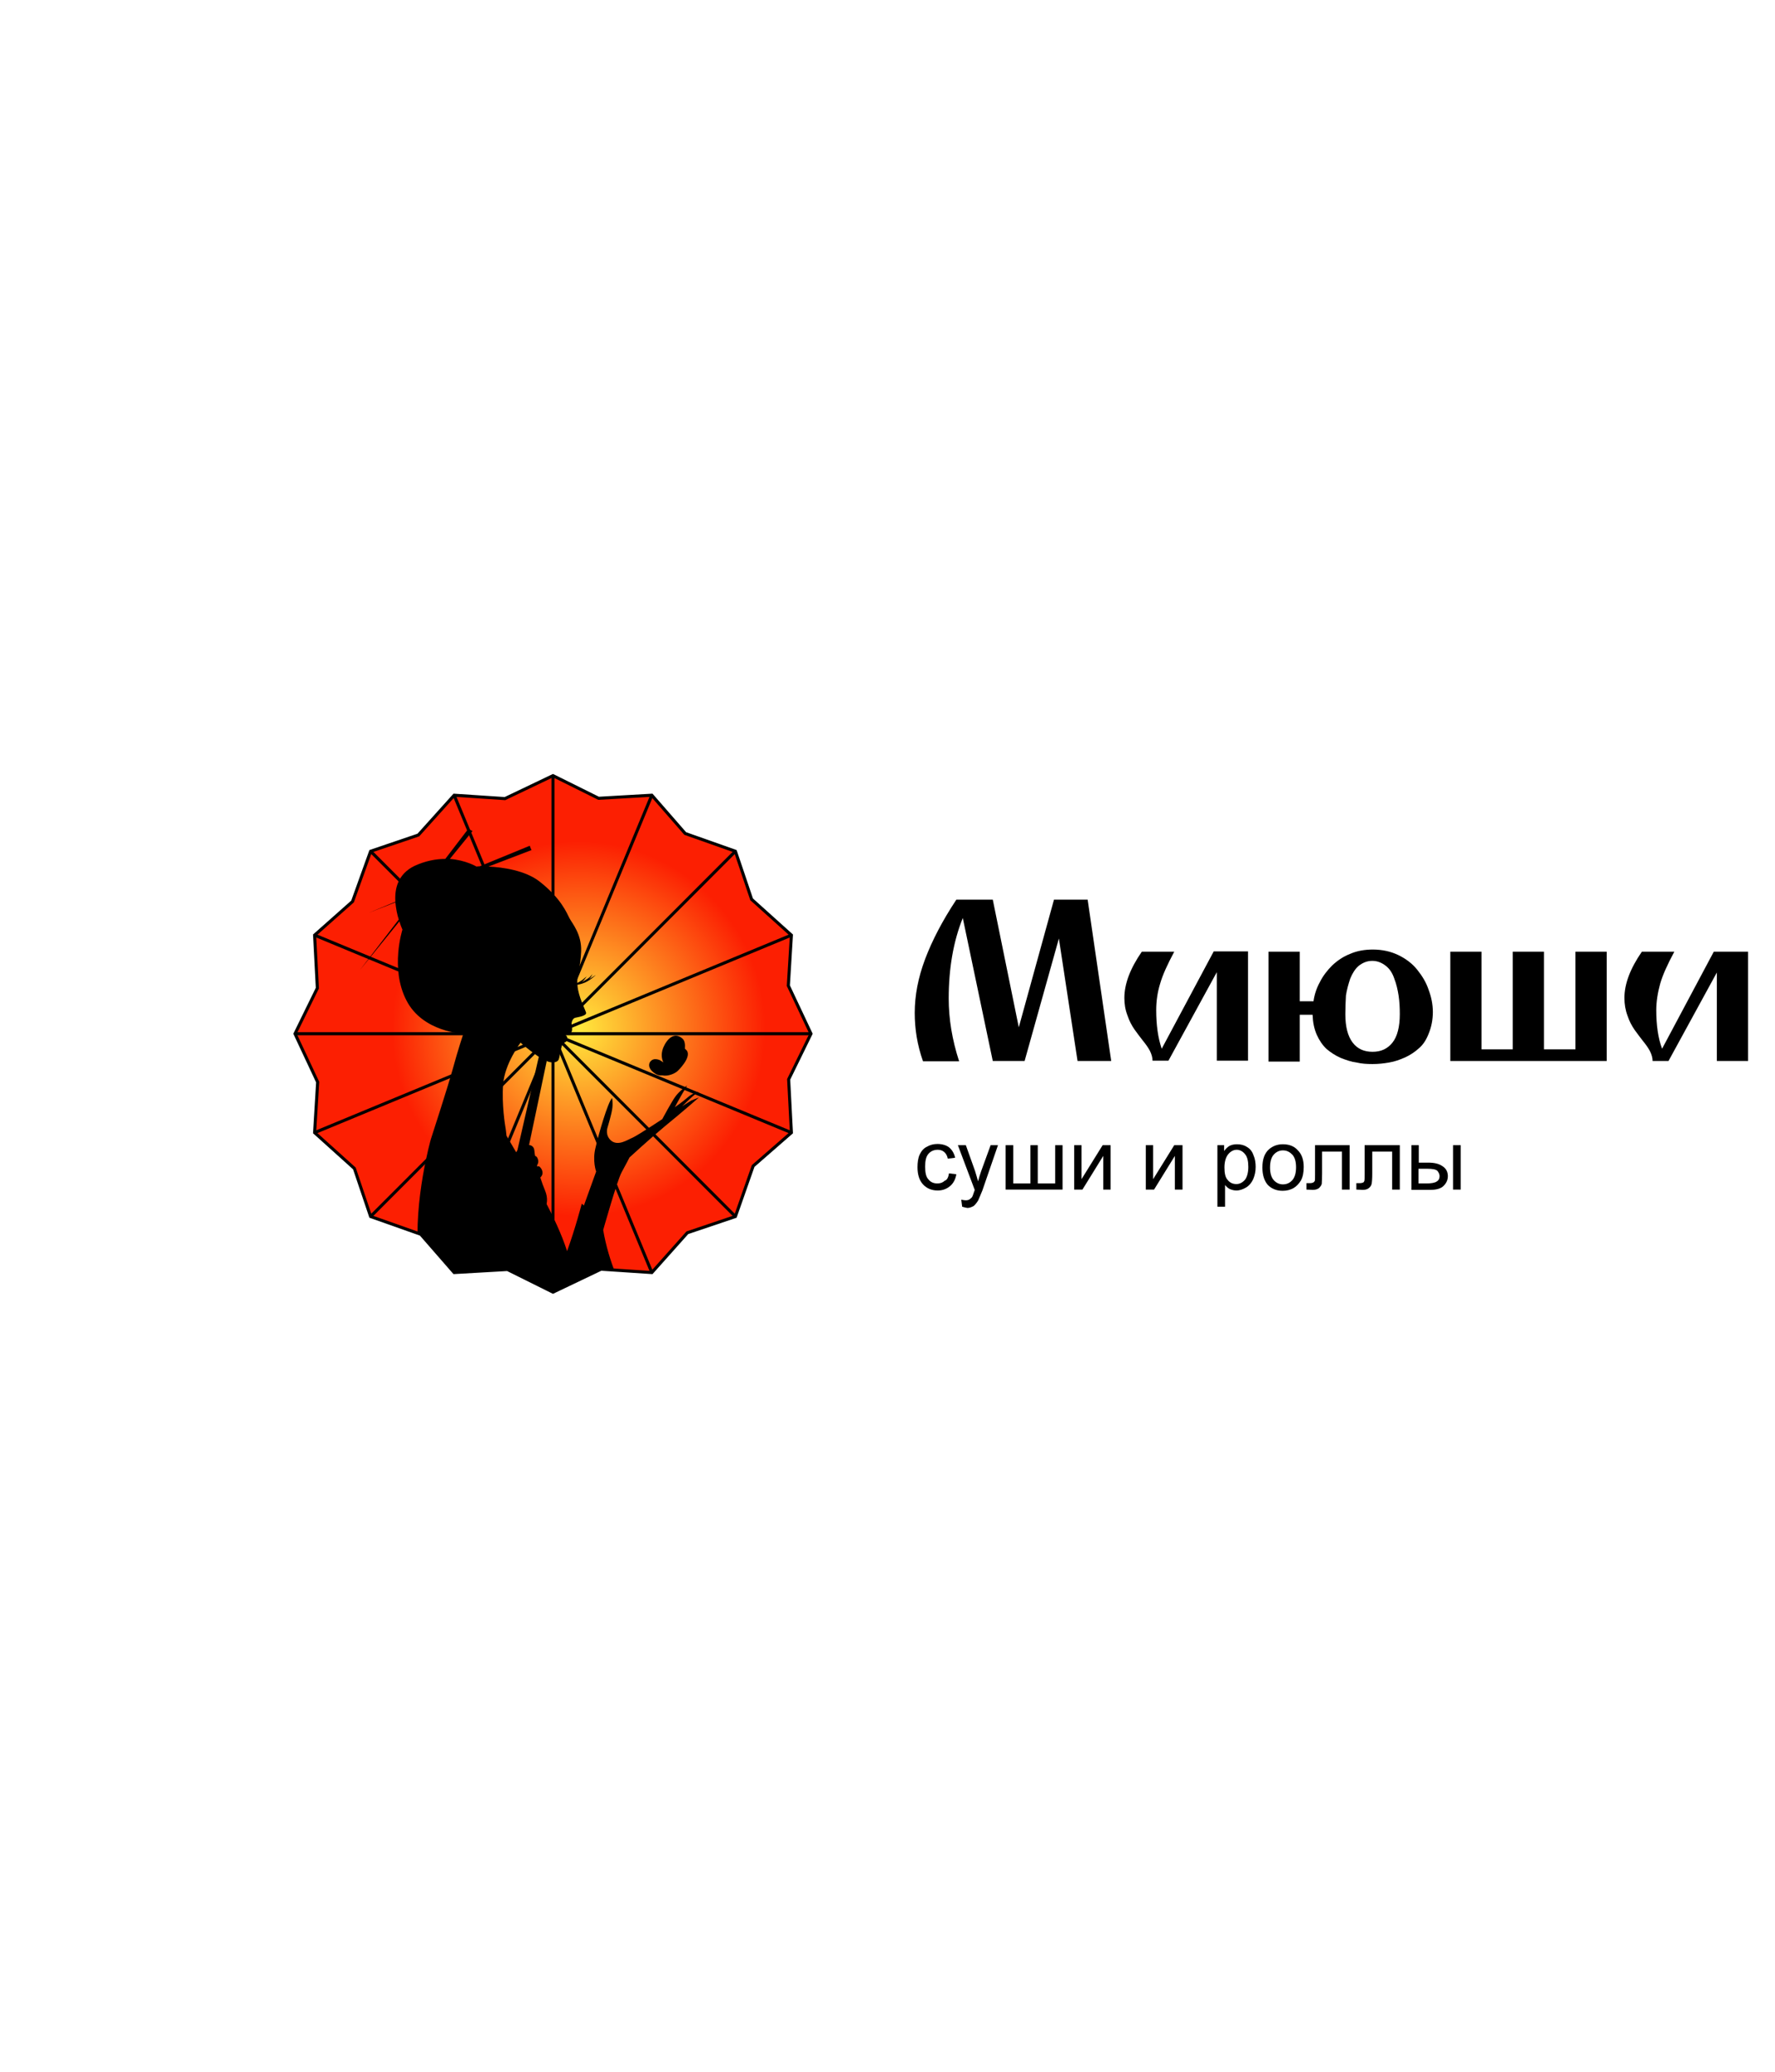 <?xml version="1.0" encoding="utf-8"?>
<!-- Generator: Adobe Illustrator 21.1.0, SVG Export Plug-In . SVG Version: 6.00 Build 0)  -->
<svg version="1.1" id="Слой_1" xmlns="http://www.w3.org/2000/svg" xmlns:xlink="http://www.w3.org/1999/xlink" x="0px" y="0px" width="60px" height="70px"
	 viewBox="0 0 580 261" style="enable-background:new 0 0 580 261;" xml:space="preserve">
<style type="text/css">
	.st0{fill:url(#SVGID_1_);}
	.st1{clip-path:url(#SVGID_3_);}
	.st2{fill:none;stroke:#000000;}
	.st3{stroke:#000000;}
</style>
<g id="Слой_x0020_1">
	<g id="_612943824">
		
			<radialGradient id="SVGID_1_" cx="6661.478" cy="25648.943" r="1487.54" gradientTransform="matrix(-2.412658e-02 3.329745e-02 3.313729e-02 2.427579e-02 -500.088 -716.289)" gradientUnits="userSpaceOnUse">
			<stop  offset="0" style="stop-color:#FFE93D"/>
			<stop  offset="1" style="stop-color:#FC1F02"/>
		</radialGradient>
		<polygon class="st0" points="180.7,45.5 165,53 148.4,51.9 136.7,64.9 121.1,70.2 115.2,86.6 102.8,97.6 103.7,114.9 96.4,129.8 
			103.8,145.6 102.8,162.1 115.8,173.8 121.1,189.5 137.5,195.3 148.4,207.8 165.8,206.8 180.7,214.2 196.4,206.7 213,207.8 
			224.6,194.8 240.3,189.5 246.1,173 258.6,162.1 257.7,144.7 265,129.8 257.6,114.1 258.6,97.6 245.6,85.9 240.3,70.2 223.9,64.4 
			213,51.9 195.6,52.9 		"/>
		<g>
			<g>
				<defs>
					<polygon id="SVGID_2_" points="180.7,45.5 165,53 148.4,51.9 136.7,64.9 121.1,70.2 115.2,86.6 102.8,97.6 103.7,114.9 
						96.4,129.8 103.8,145.6 102.8,162.1 115.8,173.8 121.1,189.5 137.5,195.3 148.4,207.8 165.8,206.8 180.7,214.2 196.4,206.7 
						213,207.8 224.6,194.8 240.3,189.5 246.1,173 258.6,162.1 257.7,144.7 265,129.8 257.6,114.1 258.6,97.6 245.6,85.9 
						240.3,70.2 223.9,64.4 213,51.9 195.6,52.9 					"/>
				</defs>
				<clipPath id="SVGID_3_">
					<use xlink:href="#SVGID_2_"  style="overflow:visible;"/>
				</clipPath>
				<g class="st1">
					<g>
						<path id="_x31_" d="M140.8,164.2c0,0,5.6-17.2,7.2-23.1c1.6-5.9,3.4-11.3,3.4-11.3s-13.3-0.5-18.6-10.9
							c-5.4-10.4-1.3-23.1-1.3-23.1s-0.5-1.1-1-2.7L117.6,109l12.7-16.5c-0.5-1.5-0.9-3.5-1.1-5.6l-8.7,3.4l8.7-3.6
							c-0.3-4.4,0.9-9.1,6.2-11.7c3.7-1.7,7.1-2.3,10.1-2.3l7.5-9.8l1.4,0.7l-7.4,9.1c5.2,0.4,8.7,2.5,8.7,2.5s0.4-0.1,1.1-0.1
							l16.3-6.7c0,0,0.5,1.4,0.6,1.4l-14.1,5.4c4.5,0.2,11.9,1.2,16.6,4.8c7.2,5.6,9,10.4,9.9,12.1c0.9,1.7,4,5.2,3.8,10.8
							c-0.2,5.1-1.3,7.4-1.3,10.3c0.7-0.3,1.3-0.7,1.6-0.9c0.7-0.6,1.5-1.2,1.5-1.2s-1,1.5-1.7,1.9s2.1-1.1,2.7-1.7
							c0.5-0.5,0.9-1,0.9-1s-0.7,1.7-1.8,2.2c-1.1,0.6,2.9-1.9,2.9-1.9s-2.1,2.1-4.4,2.8c-0.6,0.2-1.1,0.3-1.6,0.4
							c0,0.1,0,0.2,0,0.3c0.3,3.6,2.5,7.7,2.8,8.8c0.3,1.1-2.9,1.5-3.6,1.7s-1.3,1.3-1.1,2.5c0.2,1.2,0.4,2.6-1.1,2.6
							c-1.5,0-1.7,0-1.7,0s1.7,0.7,1.3,1.9c-0.3,1.3-0.7,0.7-1.4,1.5c-0.6,0.8-0.9,3.8-1.3,5c-0.4,1.2-2.7,1.9-6.6-0.8
							s-5.9-4.6-5.9-4.6s-5.2,6.9-5.7,13.6c-0.5,6.7,0.7,13.7,0.7,13.7s0.2,1,0.4,3.1c1.9,3.2,4.2,7.3,6,10
							c2.2,3.4,10.3,16.7,13.8,27.7c2.7-7.4,4.8-15.5,4.8-15.5l0.7,0.6l4-11.1c0,0-1.3-3.5-0.2-7.8c1-4.4,4-14.8,5.4-16.2
							c0,0,0.3,1.3,0.1,3.2c-0.2,1.9-1.6,6.5-1.6,6.5s-0.9,2.5,1.3,4.3c2.3,1.7,5.1-0.3,7-1.1c1.9-0.9,9.6-6,9.6-6s3.1-5.8,4.3-7.4
							c1.2-1.7,3.8-3.6,3.8-3.6s-0.5,1-1.2,2.1c-0.7,1.1-2.8,5-2.8,5s2.5-1.7,4.2-3.2c1.7-1.5,3.5-1.8,3.5-1.8s0.1,0.1-0.9,0.7
							c-1,0.6-4.4,4-4.4,4s2.3-1.5,3-1.9c0.7-0.3,2.5-1,2.5-1s-5.7,5-11,9.3c-5.3,4.4-11.7,10.3-11.7,10.3s-1,2-2.6,4.9
							c-1.5,2.8-6,18.8-6,18.8c3.6,21.2,16.1,30.6,14,63.2l-52-5.8c-4.8-0.1-9.8-0.4-12.9-1.5l0,0l0,0c-2.1-0.7-3.4-1.8-3.2-3.4
							c0.7-7.2-4.9-25.7-6.3-44.3C135.1,184,140.8,164.2,140.8,164.2z M221.5,141.9c-0.9,0.9-3.2,1.9-5.1,1.5
							c-0.9,0.1-1.7-0.1-2.5-0.7c-3.1-2.1-1.6-4.6,0.2-4.6c0.9,0,1.6,0.3,2.1,0.7c0.2,0.1,0.4,0.2,0.6,0.4c-0.4-0.7-1-2.5-0.1-4.8
							c1.3-3.1,3.7-5.2,6.2-3.1c0.9,0.7,1,2,0.9,3.4c0.3,0.2,0.5,0.5,0.7,0.7C225.9,137.7,221.5,141.9,221.5,141.9z"/>
					</g>
				</g>
			</g>
		</g>
		<polygon class="st2" points="180.7,45.5 165,53 148.4,51.9 136.7,64.9 121.1,70.2 115.2,86.6 102.8,97.6 103.7,114.9 96.4,129.8 
			103.8,145.6 102.8,162.1 115.8,173.8 121.1,189.5 137.5,195.3 148.4,207.8 165.8,206.8 180.7,214.2 196.4,206.7 213,207.8 
			224.6,194.8 240.3,189.5 246.1,173 258.6,162.1 257.7,144.7 265,129.8 257.6,114.1 258.6,97.6 245.6,85.9 240.3,70.2 223.9,64.4 
			213,51.9 195.6,52.9 		"/>
		<line class="st2" x1="213" y1="51.9" x2="148.4" y2="207.8"/>
		<line class="st2" x1="180.7" y1="45.5" x2="180.7" y2="214.2"/>
		<line class="st2" x1="148.4" y1="51.9" x2="213" y2="207.8"/>
		<line class="st2" x1="121.1" y1="70.2" x2="240.3" y2="189.5"/>
		<line class="st2" x1="102.8" y1="97.6" x2="258.6" y2="162.1"/>
		<line class="st2" x1="96.4" y1="129.8" x2="265" y2="129.8"/>
		<line class="st2" x1="102.8" y1="162.1" x2="258.6" y2="97.6"/>
		<line class="st2" x1="121.1" y1="189.5" x2="240.3" y2="70.2"/>
		<path class="st3" d="M174.2,192.7c2-4.2,5.5-6.6,3.4-11.6c-2.1-5-3.3-10.7-3.5-13.2c-0.2-2.5-5-1.1-5.4,2.1
			c-0.4,3.2-1.3,5.9-1.8,7.4c-0.5,1.5-1.4,7,0,9.2C168.4,188.8,174.2,192.7,174.2,192.7z"/>
		<polygon class="st3" points="176.6,137.3 176.3,138.5 167.6,176.5 170.1,176.9 178.1,138.9 		"/>
		<path d="M173.9,169.8c0.4-0.1,1.5-0.5,1.9,1.1c0.5,1.7-1.2,2.7-1.2,2.7s1.2-0.6,1.5-0.5c0.3,0.1,1.5,1.3,1.1,2.7
			c-0.5,1.4-1.9,1.5-1.5,1.3c0.4-0.1-4.2-1-4.2-1L173.9,169.8z"/>
	</g>
	<path d="M298.9,123c0-5.7,1.1-11.5,3.4-17.6S308,92.8,312.5,86h11.9l8.5,41.7L344.4,86h11l7.7,52.7h-11l-6.1-40l-11.2,40h-10.4
		L314.6,92c-3.1,7.7-4.6,16.5-4.6,26.3c0,6.6,1.1,13.4,3.4,20.5h-11.8C299.7,133.4,298.9,128.2,298.9,123z"/>
	<path id="_x31__1_" d="M367.4,118.1c0-4.6,1.9-9.6,5.7-15.1h10.6c-2.2,4.1-3.8,7.6-4.6,10.4c-0.9,2.9-1.3,5.8-1.3,8.7
		c0,4.9,0.6,9.1,1.8,12.6l17-31.8h11.2v35.7h-10.2v-28.9l-15.8,28.9h-5.2c0-1-0.3-2.1-0.9-3.3c-0.6-1.1-1.4-2.2-2.3-3.3
		s-1.8-2.4-2.7-3.6c-0.9-1.3-1.7-2.8-2.3-4.6C367.7,122,367.4,120.1,367.4,118.1z"/>
	<path id="_x32_" d="M414.5,138.7V103h10.2v16.2h4.5c0.3-2.2,1-4.3,2.1-6.3c1-2,2.4-3.8,4-5.4c1.7-1.6,3.6-2.9,5.9-3.8
		c2.3-1,4.8-1.4,7.4-1.4c3,0,5.8,0.6,8.3,1.8c2.5,1.2,4.6,2.8,6.2,4.8s2.9,4.1,3.7,6.5c0.9,2.4,1.4,4.8,1.4,7.3
		c0,2.6-0.5,4.9-1.3,6.9c-0.8,2.1-1.8,3.7-3.2,4.9c-1.3,1.2-2.8,2.2-4.5,3c-1.8,0.8-3.5,1.4-5.3,1.7c-1.7,0.3-3.5,0.5-5.4,0.5
		c-1.8,0-3.6-0.1-5.2-0.5c-1.7-0.2-3.4-0.8-5.2-1.5c-1.8-0.8-3.3-1.8-4.6-2.9c-1.3-1.2-2.4-2.8-3.2-4.6c-0.9-2-1.3-4.1-1.4-6.6h-4.2
		v15.3h-10.2V138.7z M439.6,123.4c0,4.1,0.8,7.2,2.4,9.3c1.6,2.1,3.8,3,6.5,3c2.8,0,4.9-1,6.5-3s2.4-5.2,2.4-9.3
		c0-2.1-0.1-4.1-0.4-6.1c-0.3-1.9-0.7-3.7-1.4-5.5c-0.6-1.8-1.5-3.2-2.8-4.2s-2.7-1.6-4.4-1.6c-1.7,0-3.1,0.6-4.4,1.6
		c-1.2,1-2.1,2.5-2.8,4.2c-0.6,1.8-1.1,3.6-1.4,5.5C439.7,119.3,439.6,121.3,439.6,123.4z"/>
	<polygon id="_x33_" points="473.9,138.7 473.9,103 484.1,103 484.1,134.9 494.3,134.9 494.3,103 504.5,103 504.5,134.9 
		514.8,134.9 514.8,103 525,103 525,138.7 	"/>
	<path id="_x34_" d="M530.8,118.1c0-4.6,1.9-9.6,5.7-15.1h10.6c-2.2,4.1-3.8,7.6-4.6,10.4c-0.8,2.9-1.3,5.8-1.3,8.7
		c0,4.9,0.6,9.1,1.9,12.6L560,103h11.2v35.7H561v-28.9l-15.8,28.9H540c0-1-0.3-2.1-0.9-3.3c-0.6-1.1-1.4-2.2-2.3-3.3
		c-0.9-1.1-1.8-2.4-2.7-3.6c-0.9-1.3-1.7-2.8-2.3-4.6C531.1,122,530.8,120.1,530.8,118.1z"/>
	<path d="M310.1,175.4l2.4,0.3c-0.3,1.7-1,3-2.1,3.9s-2.4,1.4-4,1.4c-2,0-3.6-0.7-4.8-2c-1.2-1.3-1.8-3.2-1.8-5.6
		c0-1.6,0.2-3,0.7-4.1s1.3-2.1,2.4-2.6c1-0.6,2.2-0.9,3.4-0.9c1.5,0,2.9,0.4,3.8,1.1c1,0.8,1.7,2,2,3.4l-2.4,0.3
		c-0.2-1-0.6-1.7-1.2-2.2s-1.3-0.7-2.1-0.7c-1.3,0-2.3,0.5-3,1.3c-0.8,0.9-1.1,2.3-1.1,4.2c0,2,0.3,3.4,1.1,4.2
		c0.7,0.9,1.7,1.3,2.9,1.3c1,0,1.8-0.3,2.4-0.9C309.5,177.6,309.9,176.6,310.1,175.4z"/>
	<path id="_x31__2_" d="M314.4,186.3l-0.3-2.3c0.6,0.1,1,0.2,1.4,0.2c0.6,0,1-0.1,1.3-0.3s0.6-0.5,0.8-0.7c0.2-0.3,0.4-0.9,0.7-1.8
		c0.1-0.2,0.1-0.3,0.2-0.6l-5.5-14.6h2.6l3,8.4c0.3,1.1,0.7,2.2,1,3.4c0.3-1.1,0.6-2.2,1-3.3l3.1-8.5h2.4L321,181
		c-0.6,1.5-1.1,2.6-1.4,3.3c-0.5,0.8-1,1.4-1.5,1.8c-0.6,0.3-1.2,0.6-2,0.6C315.6,186.6,315,186.5,314.4,186.3z"/>
	<polygon id="_x32__1_" points="328.6,166.2 331.1,166.2 331.1,178.7 336.7,178.7 336.7,166.2 339.1,166.2 339.1,178.7 344.8,178.7 
		344.8,166.2 347.2,166.2 347.2,180.7 328.6,180.7 	"/>
	<polygon id="_x33__1_" points="351,166.2 353.4,166.2 353.4,177.3 360.3,166.2 362.9,166.2 362.9,180.7 360.5,180.7 360.5,169.7 
		353.7,180.7 351,180.7 	"/>
	<polygon id="_x34__1_" points="374.4,166.2 376.8,166.2 376.8,177.3 383.7,166.2 386.4,166.2 386.4,180.7 383.9,180.7 383.9,169.7 
		377.1,180.7 374.4,180.7 	"/>
	<path id="_x35__1_" d="M397.8,186.3v-20.1h2.2v1.9c0.5-0.7,1.1-1.3,1.8-1.7c0.6-0.3,1.4-0.5,2.4-0.5c1.3,0,2.4,0.3,3.3,0.9
		c1,0.6,1.7,1.5,2.1,2.7c0.5,1.1,0.7,2.5,0.7,3.8c0,1.5-0.3,2.8-0.8,4c-0.5,1.1-1.3,2.1-2.3,2.7c-1,0.6-2.1,1-3.2,1
		c-0.8,0-1.5-0.2-2.2-0.5c-0.6-0.3-1.1-0.8-1.5-1.3v7.1L397.8,186.3L397.8,186.3z M400.1,173.5c0,1.9,0.3,3.3,1.1,4.1
		c0.7,0.9,1.7,1.3,2.8,1.3s2-0.5,2.8-1.4c0.7-0.9,1.1-2.4,1.1-4.2s-0.3-3.3-1.1-4.2c-0.7-0.9-1.7-1.4-2.7-1.4s-2,0.5-2.8,1.5
		S400.1,171.7,400.1,173.5z"/>
	<path id="_x36__1_" d="M412.5,173.5c0-2.7,0.7-4.7,2.2-6c1.3-1.1,2.8-1.6,4.5-1.6c2,0,3.7,0.6,4.9,2c1.3,1.3,1.9,3.1,1.9,5.4
		c0,1.9-0.3,3.3-0.9,4.4c-0.6,1-1.4,1.9-2.4,2.5c-1.1,0.6-2.2,0.9-3.6,0.9c-2,0-3.7-0.7-4.9-2C413.1,177.8,412.5,175.9,412.5,173.5z
		 M415,173.5c0,1.8,0.4,3.2,1.2,4.1s1.8,1.4,3,1.4c1.3,0,2.3-0.5,3.1-1.4s1.2-2.4,1.2-4.2s-0.4-3.2-1.2-4.1
		c-0.9-0.9-1.8-1.4-3.1-1.4c-1.2,0-2.2,0.5-3,1.4S415,171.6,415,173.5z"/>
	<path id="_x37__1_" d="M429.5,166.2H441v14.5h-2.5v-12.4H432v7.2c0,1.7-0.1,2.8-0.1,3.3c-0.1,0.5-0.5,1-0.9,1.4
		c-0.5,0.4-1.2,0.6-2.1,0.6c-0.6,0-1.3-0.1-2-0.1v-2.1h1.1c0.5,0,0.9-0.1,1.1-0.2c0.2-0.1,0.3-0.2,0.5-0.5c0.1-0.2,0.1-1,0.1-2.2
		v-9.5H429.5z"/>
	<path id="_x38__1_" d="M445.9,166.2h11.5v14.5h-2.5v-12.4h-6.5v7.2c0,1.7-0.1,2.8-0.2,3.3s-0.4,1-0.9,1.4s-1.1,0.6-2.1,0.6
		c-0.6,0-1.2-0.1-2-0.1v-2.1h1.1c0.5,0,0.9-0.1,1.1-0.2c0.2-0.1,0.3-0.2,0.4-0.5s0.1-1,0.1-2.2V166.2z"/>
	<path id="_x39_" d="M474.8,166.2h2.5v14.5h-2.5V166.2z M461.1,166.2h2.5v5.7h3.1c2.1,0,3.6,0.4,4.7,1.2c1.1,0.7,1.7,1.8,1.7,3.2
		c0,1.3-0.5,2.3-1.4,3.2s-2.4,1.3-4.4,1.3h-6.1v-14.6H461.1z M463.5,178.7h2.6c1.5,0,2.7-0.2,3.3-0.6c0.7-0.4,1-1,1-1.8
		c0-0.6-0.3-1.2-0.7-1.7c-0.5-0.5-1.6-0.7-3.3-0.7h-2.9V178.7z"/>
</g>
</svg>
